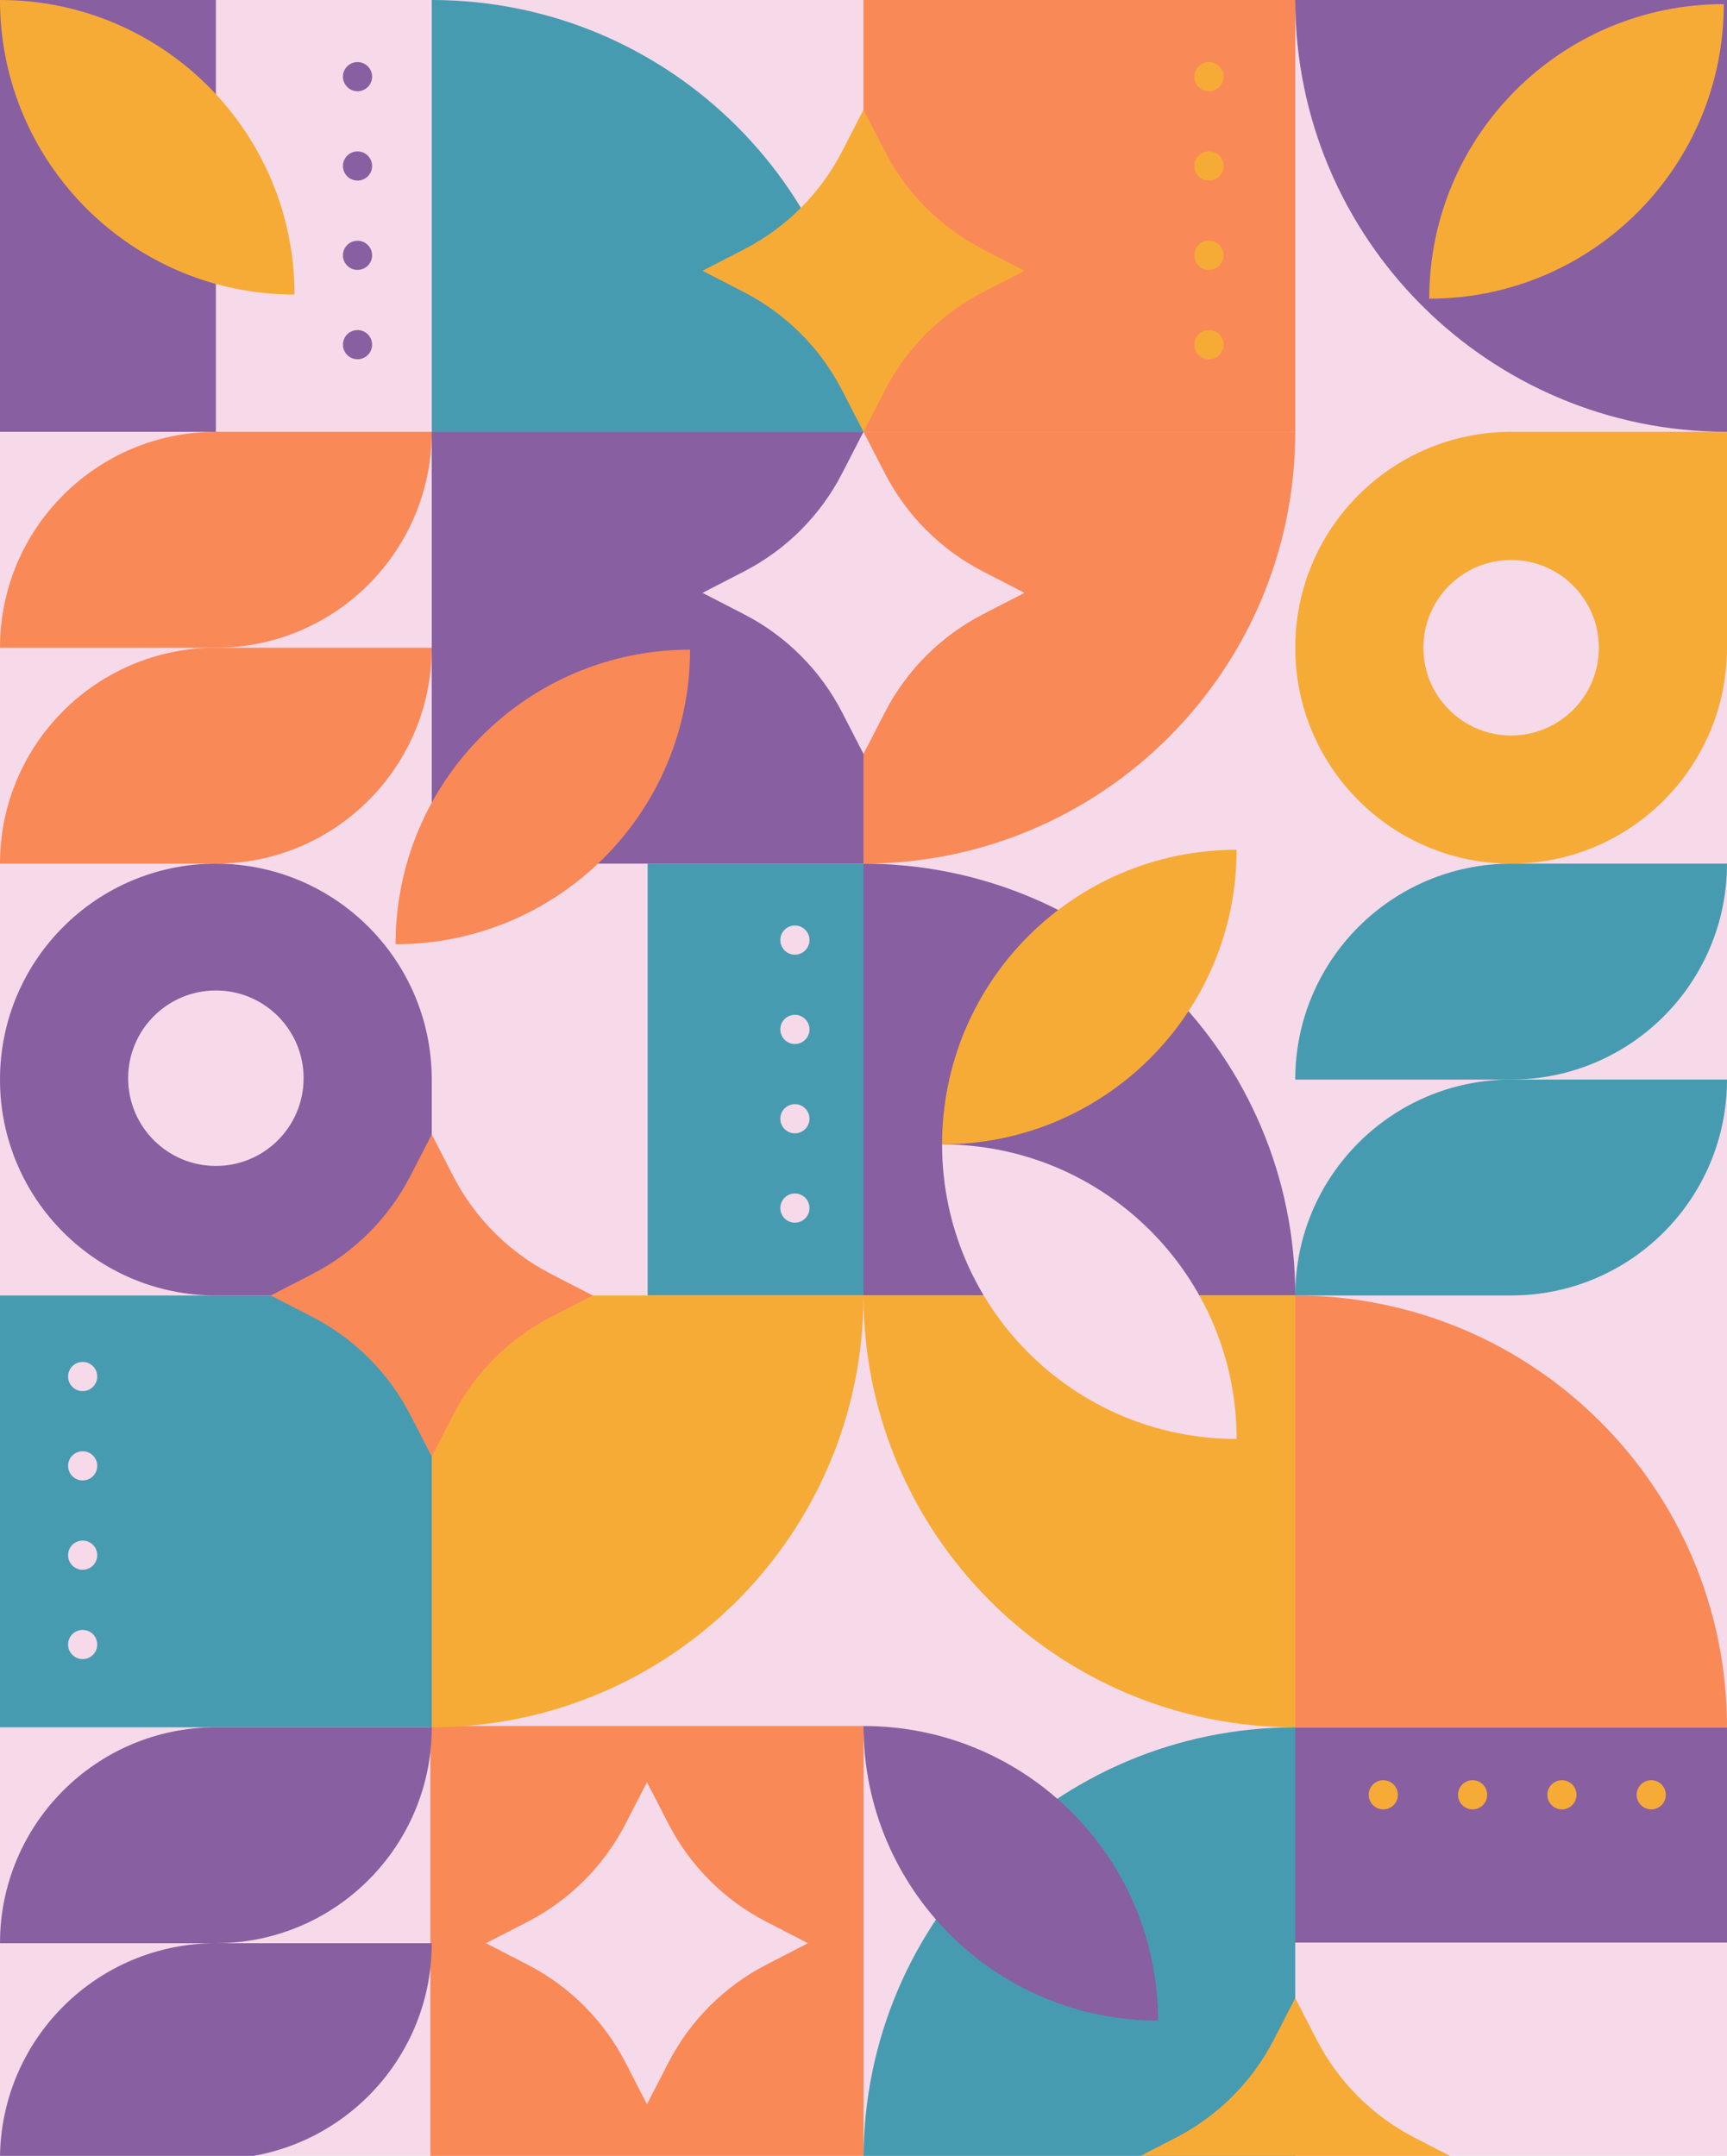 <svg width="447" height="558" viewBox="0 0 447 558" fill="none" xmlns="http://www.w3.org/2000/svg">
<g clip-path="url(#clip0_29_91309)">
<path d="M447 670.616L447 0L3.05176e-05 -1.9539e-05L1.20402e-06 670.616L447 670.616Z" fill="#F6DAE9"/>
<path d="M447 502.794L447 447.078L335.25 447.078L335.25 502.794L447 502.794Z" fill="#885FA0"/>
<path d="M223.5 558.847L223.5 446.741L111.414 446.741L111.414 558.847L223.5 558.847Z" fill="#FA8958"/>
<path d="M335.25 -4.88475e-06L447 0L447 111.769C385.282 111.769 335.25 61.729 335.25 -4.88475e-06Z" fill="#885FA0"/>
<path d="M335.25 167.654C335.25 136.79 360.266 111.77 391.125 111.77L447 111.77L447 167.654C447 198.519 421.984 223.539 391.125 223.539C360.266 223.539 335.25 198.519 335.25 167.654Z" fill="#F7AB37"/>
<path d="M335.25 447.077L335.25 335.308C396.968 335.308 447 385.349 447 447.077L335.25 447.077Z" fill="#FA8958"/>
<path d="M335.25 111.769L335.25 0L223.5 -4.88475e-06L223.5 111.769L335.25 111.769Z" fill="#FA8958"/>
<path d="M223.5 223.539L223.5 111.77L335.25 111.77C335.25 173.498 285.218 223.539 223.5 223.539Z" fill="#FA8958"/>
<path d="M223.5 335.308L223.5 223.539C285.217 223.539 335.25 273.579 335.25 335.308L223.5 335.308Z" fill="#885FA0"/>
<path d="M223.5 335.308L335.25 335.308L335.25 447.077C273.532 447.077 223.5 397.037 223.5 335.308Z" fill="#F7AB37"/>
<path d="M223.5 558.847C223.5 497.118 273.532 447.078 335.25 447.078L335.25 558.847L223.5 558.847Z" fill="#479BB1"/>
<path d="M111.75 111.769L111.75 -4.88475e-06C173.468 -2.18696e-06 223.5 50.041 223.5 111.769L111.75 111.769Z" fill="#479BB1"/>
<path d="M223.5 223.539L223.5 111.77L111.75 111.77L111.75 223.539L223.5 223.539Z" fill="#885FA0"/>
<path d="M223.5 335.308L223.5 223.539L167.625 223.539L167.625 335.308L223.5 335.308Z" fill="#479BB1"/>
<path d="M229.053 100.99C234.657 90.109 243.516 81.248 254.395 75.643L265.173 70.089L254.395 64.536C243.516 58.93 234.657 50.07 229.053 39.189L223.5 28.409L217.947 39.189C212.343 50.07 203.484 58.93 192.605 64.536L181.827 70.089L192.605 75.643C203.484 81.248 212.343 90.109 217.947 100.99L223.5 111.769L229.053 100.99Z" fill="#F7AB37"/>
<path d="M340.803 589.747C346.407 578.866 355.266 570.006 366.145 564.4L376.923 558.847L366.145 553.293C355.266 547.688 346.407 538.827 340.803 527.946L335.25 517.167L329.698 527.946C324.093 538.827 315.234 547.688 304.355 553.293L293.577 558.847L304.355 564.4C315.234 570.006 324.093 578.866 329.698 589.747L335.25 600.527L340.803 589.747Z" fill="#F7AB37"/>
<path d="M229.053 184.35C234.657 173.469 243.516 164.609 254.395 159.003L265.173 153.45L254.395 147.896C243.516 142.291 234.657 133.43 229.053 122.549L223.5 111.77L217.947 122.549C212.343 133.43 203.484 142.291 192.605 147.896L181.827 153.45L192.605 159.003C203.484 164.609 212.343 173.469 217.947 184.35L223.5 195.13L229.053 184.35Z" fill="#F6DAE9"/>
<path d="M111.75 447.077L111.75 335.308L223.5 335.308C223.5 397.037 173.468 447.077 111.75 447.077Z" fill="#F7AB37"/>
<path d="M111.75 447.077L111.75 335.308L7.62939e-06 335.308L2.7438e-06 447.077L111.75 447.077Z" fill="#479BB1"/>
<path d="M5.1866e-06 558.847C6.53573e-06 527.983 25.016 502.962 55.875 502.962L111.75 502.962C111.75 533.827 86.734 558.847 55.875 558.847L5.1866e-06 558.847Z" fill="#885FA0"/>
<path d="M5.1866e-06 502.962C6.53573e-06 472.098 25.016 447.078 55.875 447.078L111.75 447.078C111.75 477.942 86.734 502.962 55.875 502.962L5.1866e-06 502.962Z" fill="#885FA0"/>
<path d="M335.25 335.308C335.25 304.444 360.266 279.423 391.125 279.423L447 279.423C447 310.288 421.984 335.308 391.125 335.308L335.25 335.308Z" fill="#479BB1"/>
<path d="M335.25 279.423C335.25 248.559 360.266 223.539 391.125 223.539L447 223.539C447 254.403 421.984 279.423 391.125 279.423L335.25 279.423Z" fill="#479BB1"/>
<path d="M5.1866e-06 223.539C6.53573e-06 192.675 25.016 167.654 55.875 167.654L111.75 167.654C111.75 198.519 86.734 223.539 55.875 223.539L5.1866e-06 223.539Z" fill="#FA8958"/>
<path d="M5.1866e-06 167.654C6.53573e-06 136.79 25.016 111.77 55.875 111.77L111.75 111.77C111.75 142.634 86.734 167.654 55.875 167.654L5.1866e-06 167.654Z" fill="#FA8958"/>
<path d="M173.01 533.862C178.614 522.981 187.473 514.121 198.352 508.515L209.13 502.962L198.352 497.408C187.473 491.803 178.614 482.943 173.01 472.062L167.457 461.282L161.904 472.062C156.3 482.943 147.441 491.803 136.562 497.408L125.784 502.962L136.562 508.515C147.441 514.121 156.3 522.981 161.904 533.862L167.457 544.642L173.01 533.862Z" fill="#F6DAE9"/>
<path d="M205.743 247.096C203.659 247.096 201.969 245.406 201.969 243.321C201.969 241.236 203.659 239.546 205.743 239.546C207.828 239.546 209.518 241.236 209.518 243.321C209.518 245.406 207.828 247.096 205.743 247.096Z" fill="#F6DAE9"/>
<path d="M201.969 266.442C201.969 268.527 203.659 270.217 205.743 270.217C207.828 270.217 209.518 268.527 209.518 266.442C209.518 264.357 207.828 262.667 205.743 262.667C203.659 262.667 201.969 264.357 201.969 266.442Z" fill="#F6DAE9"/>
<path d="M201.969 289.564C201.969 291.649 203.659 293.339 205.743 293.339C207.828 293.339 209.518 291.649 209.518 289.564C209.518 287.479 207.828 285.789 205.743 285.789C203.659 285.789 201.969 287.479 201.969 289.564Z" fill="#F6DAE9"/>
<path d="M201.969 312.685C201.969 314.77 203.659 316.46 205.743 316.46C207.828 316.46 209.518 314.77 209.518 312.685C209.518 310.6 207.828 308.91 205.743 308.91C203.659 308.91 201.969 310.6 201.969 312.685Z" fill="#F6DAE9"/>
<path d="M21.397 360.058C19.312 360.058 17.622 358.368 17.622 356.283C17.622 354.198 19.312 352.508 21.397 352.508C23.482 352.508 25.171 354.198 25.171 356.283C25.171 358.368 23.482 360.058 21.397 360.058Z" fill="#F6DAE9"/>
<path d="M21.397 383.18C19.312 383.18 17.622 381.49 17.622 379.405C17.622 377.32 19.312 375.63 21.397 375.63C23.482 375.63 25.171 377.32 25.171 379.405C25.171 381.489 23.482 383.18 21.397 383.18Z" fill="#F6DAE9"/>
<path d="M21.397 406.301C19.312 406.301 17.622 404.611 17.622 402.526C17.622 400.441 19.312 398.751 21.397 398.751C23.482 398.751 25.171 400.441 25.171 402.526C25.171 404.611 23.482 406.301 21.397 406.301Z" fill="#F6DAE9"/>
<path d="M21.397 429.423C19.312 429.423 17.622 427.733 17.622 425.648C17.622 423.562 19.312 421.873 21.397 421.873C23.482 421.873 25.171 423.562 25.171 425.648C25.171 427.733 23.482 429.423 21.397 429.423Z" fill="#F6DAE9"/>
<path d="M309.136 19.842C309.136 21.927 310.826 23.617 312.911 23.617C314.995 23.617 316.685 21.927 316.685 19.842C316.685 17.757 314.995 16.067 312.911 16.067C310.826 16.067 309.136 17.757 309.136 19.842Z" fill="#F7AB37"/>
<path d="M309.136 42.964C309.136 45.049 310.826 46.739 312.911 46.739C314.995 46.739 316.685 45.049 316.685 42.964C316.685 40.879 314.995 39.189 312.911 39.189C310.826 39.189 309.136 40.879 309.136 42.964Z" fill="#F7AB37"/>
<path d="M309.136 66.085C309.136 68.17 310.826 69.86 312.911 69.86C314.995 69.86 316.685 68.17 316.685 66.085C316.685 64 314.995 62.31 312.911 62.31C310.826 62.31 309.136 64 309.136 66.085Z" fill="#F7AB37"/>
<path d="M312.911 92.981C310.826 92.981 309.136 91.291 309.136 89.206C309.136 87.121 310.826 85.431 312.911 85.431C314.996 85.431 316.685 87.121 316.685 89.206C316.685 91.291 314.996 92.981 312.911 92.981Z" fill="#F7AB37"/>
<path d="M423.617 464.546C423.617 462.46 425.306 460.771 427.391 460.771C429.476 460.771 431.166 462.46 431.166 464.546C431.166 466.631 429.476 468.321 427.391 468.321C425.306 468.32 423.617 466.63 423.617 464.546Z" fill="#F7AB37"/>
<path d="M400.499 464.546C400.499 466.631 402.189 468.321 404.273 468.321C406.358 468.321 408.048 466.631 408.048 464.546C408.048 462.461 406.358 460.771 404.273 460.771C402.189 460.771 400.499 462.461 400.499 464.546Z" fill="#F7AB37"/>
<path d="M377.381 464.546C377.381 466.631 379.071 468.321 381.156 468.321C383.241 468.321 384.93 466.631 384.93 464.546C384.93 462.461 383.241 460.771 381.156 460.771C379.071 460.771 377.381 462.461 377.381 464.546Z" fill="#F7AB37"/>
<path d="M354.265 464.546C354.265 466.631 355.954 468.321 358.039 468.321C360.124 468.321 361.813 466.631 361.813 464.546C361.813 462.461 360.124 460.771 358.039 460.771C355.954 460.771 354.265 462.461 354.265 464.546Z" fill="#F7AB37"/>
<path d="M55.875 111.769L55.875 0L3.8147e-06 -2.44237e-06L-1.0709e-06 111.769L55.875 111.769Z" fill="#885FA0"/>
<path d="M368.417 167.654C368.417 180.197 378.584 190.365 391.125 190.365C403.666 190.365 413.833 180.197 413.833 167.654C413.833 155.111 403.666 144.942 391.125 144.942C378.584 144.942 368.417 155.111 368.417 167.654Z" fill="#F6DAE9"/>
<path d="M369.932 77.311C369.932 35.203 404.061 1.067 446.163 1.067C446.163 43.175 412.034 77.311 369.932 77.311Z" fill="#F7AB37"/>
<path d="M8.39233e-05 -3.33218e-06C42.101 -1.49188e-06 76.231 34.135 76.231 76.245C34.13 76.245 8.20827e-05 42.108 8.39233e-05 -3.33218e-06Z" fill="#F7AB37"/>
<path d="M223.5 446.741C265.601 446.741 299.731 480.877 299.731 522.986C257.629 522.986 223.5 488.85 223.5 446.741Z" fill="#885FA0"/>
<path d="M243.839 296.198C243.839 254.089 277.969 219.953 320.071 219.953C320.071 262.062 285.941 296.198 243.839 296.198Z" fill="#F7AB37"/>
<path d="M243.839 296.198C285.941 296.198 320.071 330.333 320.071 372.442C277.97 372.442 243.839 338.306 243.839 296.198Z" fill="#F6DAE9"/>
<path d="M102.382 244.397C102.382 202.289 136.511 168.153 178.613 168.153C178.613 210.261 144.483 244.397 102.382 244.397Z" fill="#FA8958"/>
<path d="M55.875 223.539C86.734 223.539 111.75 248.559 111.75 279.423L111.75 335.308L55.875 335.308C25.016 335.308 3.83747e-06 310.288 5.1866e-06 279.423C6.53573e-06 248.559 25.016 223.539 55.875 223.539Z" fill="#885FA0"/>
<path d="M117.303 366.208C122.907 355.327 131.766 346.467 142.645 340.862L153.423 335.308L142.645 329.754C131.766 324.149 122.907 315.289 117.303 304.408L111.75 293.628L106.197 304.408C100.593 315.289 91.734 324.149 80.855 329.754L70.077 335.308L80.855 340.862C91.734 346.467 100.593 355.327 106.197 366.208L111.75 376.988L117.303 366.208Z" fill="#FA8958"/>
<path d="M33.167 279.071C33.167 291.614 43.334 301.782 55.875 301.782C68.416 301.782 78.582 291.614 78.582 279.071C78.582 266.528 68.416 256.359 55.875 256.359C43.334 256.359 33.167 266.528 33.167 279.071Z" fill="#F6DAE9"/>
<path d="M88.763 19.842C88.763 21.927 90.453 23.617 92.537 23.617C94.622 23.617 96.311 21.927 96.311 19.842C96.311 17.757 94.622 16.067 92.537 16.067C90.453 16.067 88.763 17.757 88.763 19.842Z" fill="#885FA0"/>
<path d="M88.763 42.964C88.763 45.049 90.453 46.739 92.537 46.739C94.622 46.739 96.311 45.049 96.311 42.964C96.311 40.879 94.622 39.189 92.537 39.189C90.453 39.189 88.763 40.879 88.763 42.964Z" fill="#885FA0"/>
<path d="M88.763 66.085C88.763 68.17 90.453 69.86 92.537 69.86C94.622 69.86 96.311 68.17 96.311 66.085C96.311 64 94.622 62.31 92.537 62.31C90.453 62.31 88.763 64 88.763 66.085Z" fill="#885FA0"/>
<path d="M92.537 92.981C90.452 92.981 88.763 91.291 88.763 89.206C88.763 87.121 90.452 85.431 92.537 85.431C94.622 85.431 96.311 87.121 96.311 89.206C96.311 91.291 94.622 92.981 92.537 92.981Z" fill="#885FA0"/>
</g>
<defs>
<clipPath id="clip0_29_91309">
<rect width="558" height="447" fill="white" transform="translate(447) rotate(90)"/>
</clipPath>
</defs>
</svg>
